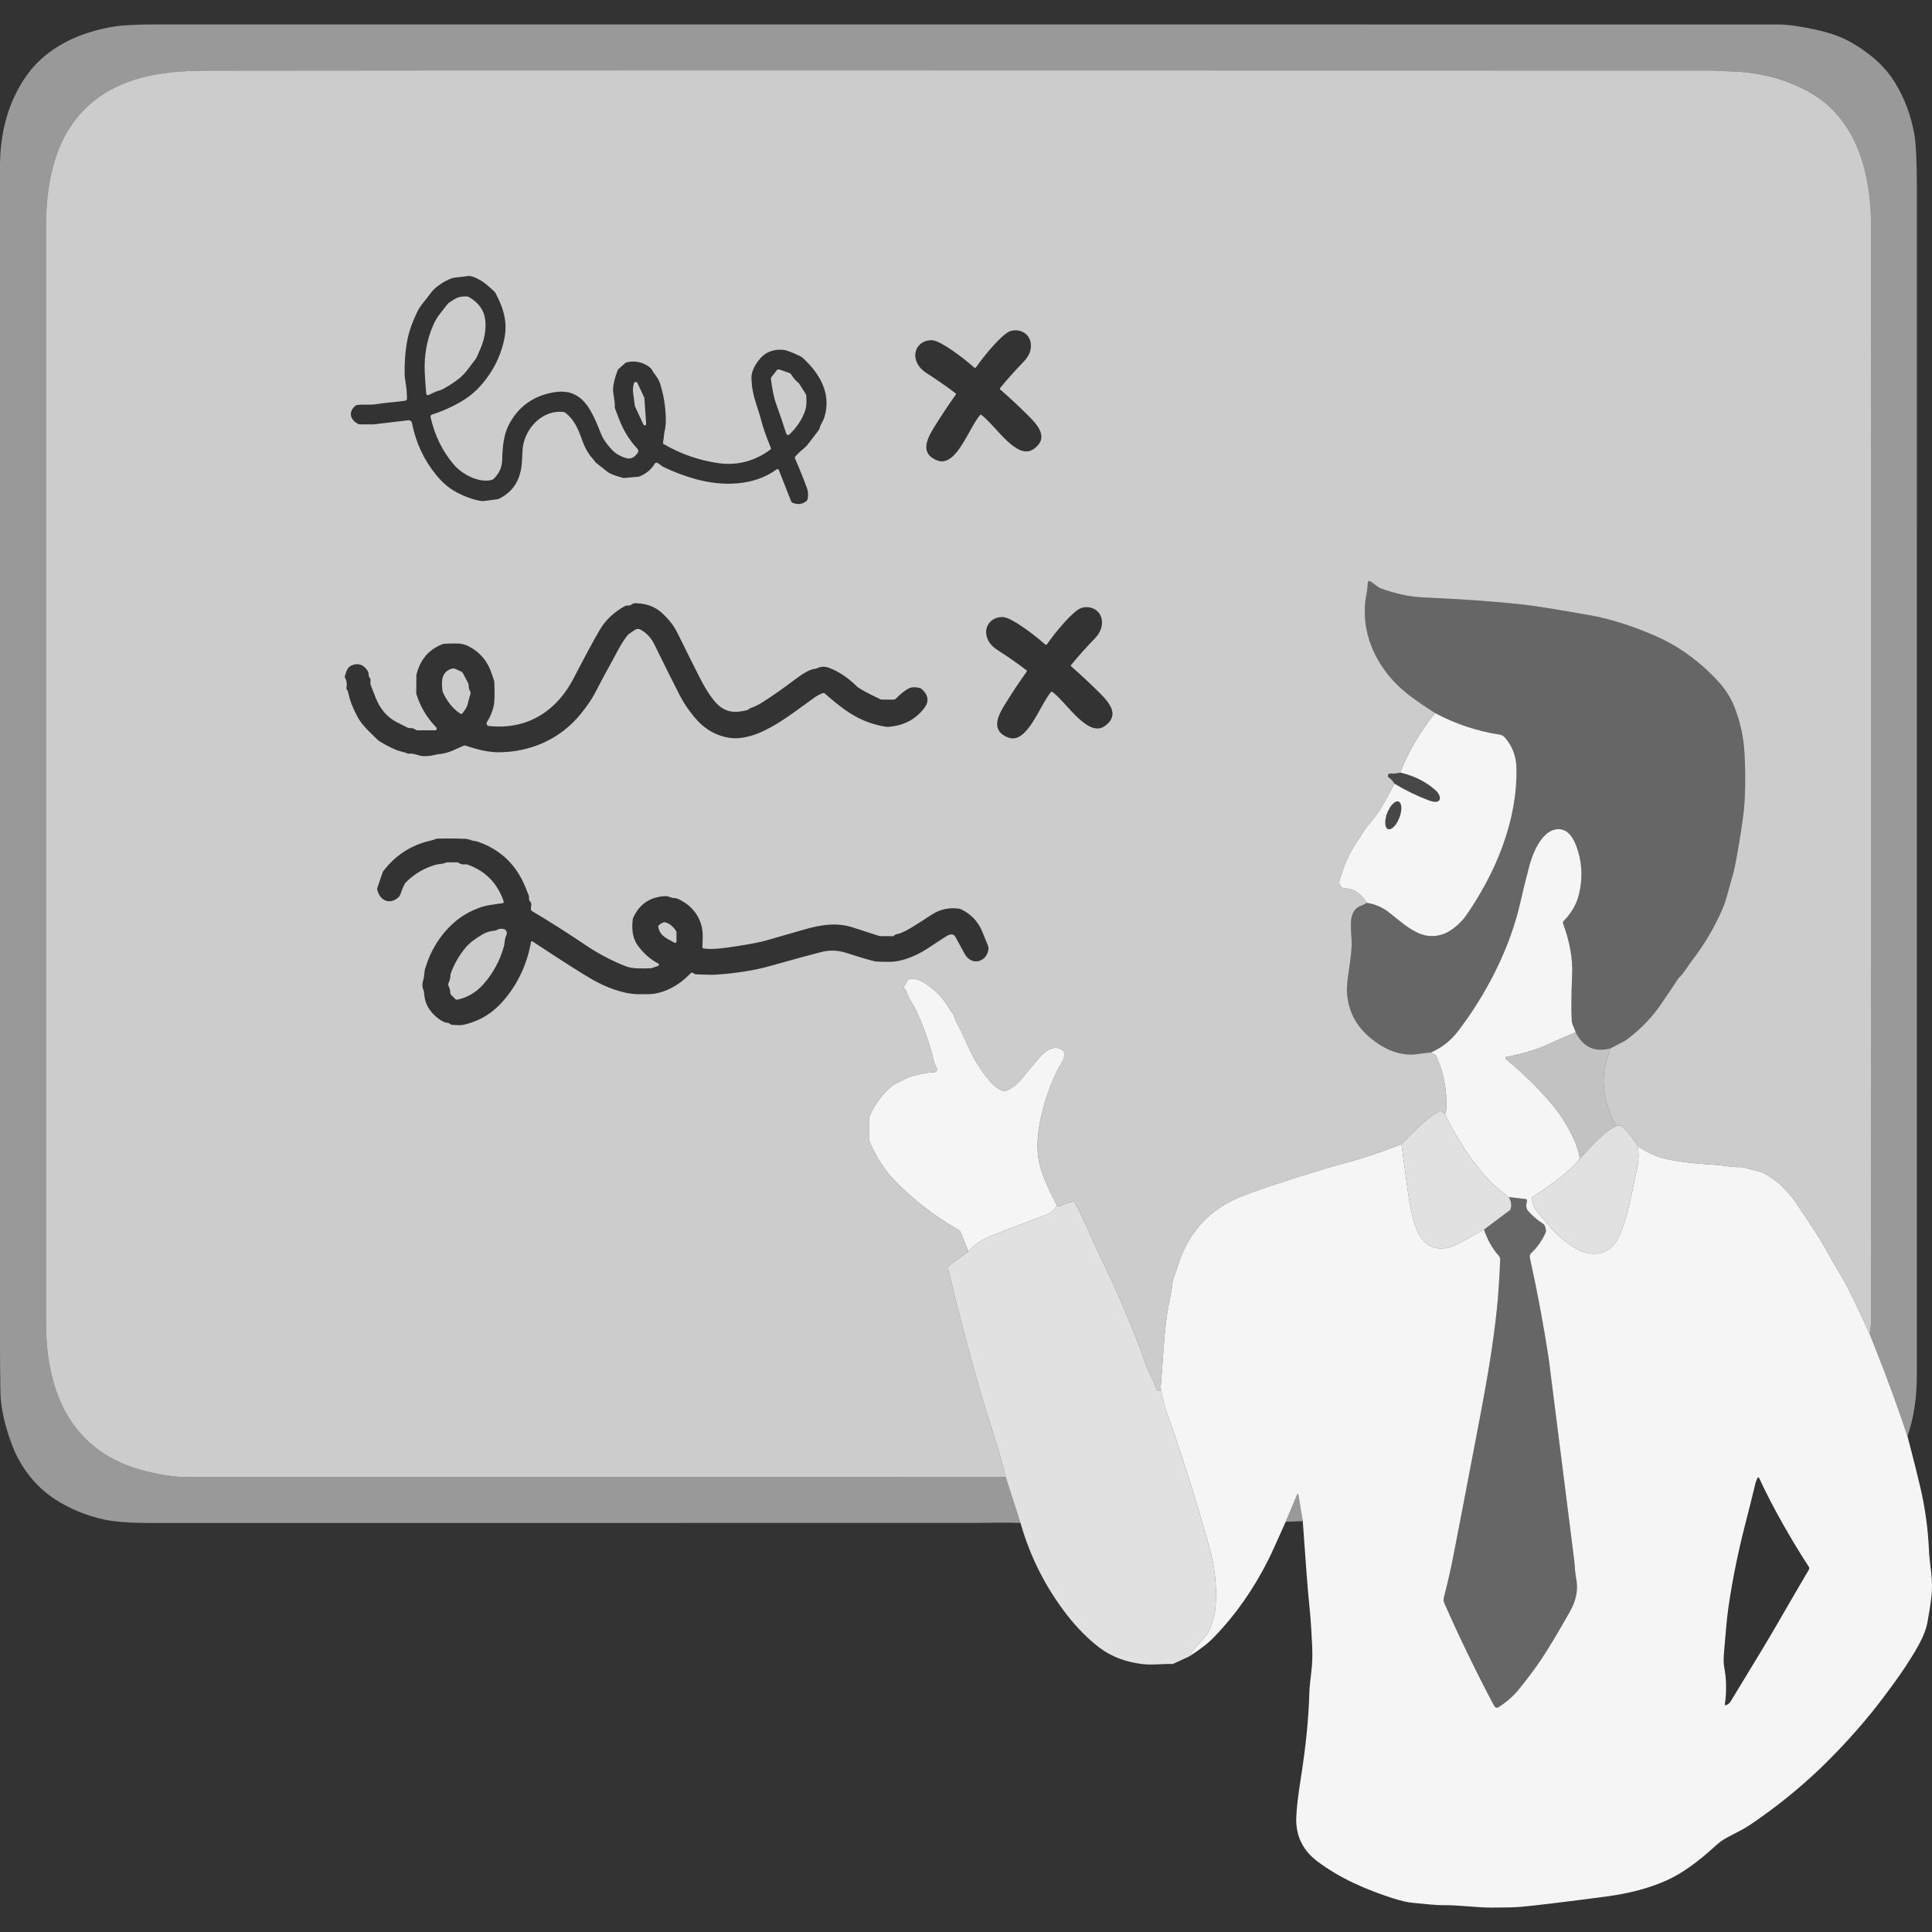 <?xml version="1.0" encoding="UTF-8" standalone="no"?>
<!DOCTYPE svg PUBLIC "-//W3C//DTD SVG 1.1//EN" "http://www.w3.org/Graphics/SVG/1.1/DTD/svg11.dtd">
<svg width="100%" height="100%" viewBox="0 0 300 300" version="1.1" xmlns="http://www.w3.org/2000/svg" xmlns:xlink="http://www.w3.org/1999/xlink" xml:space="preserve" xmlns:serif="http://www.serif.com/" style="fill-rule:evenodd;clip-rule:evenodd;stroke-linejoin:round;stroke-miterlimit:2;">
    <rect x="0" y="0" width="300" height="300" fill="#333333" stroke="none"/>
    <path d="M296.193,223.015C294.68,218.5 293.081,214.114 291.397,209.857C291.018,208.904 290.658,207.994 290.312,207.123C290.462,206.341 290.537,205.631 290.537,204.989C290.512,107.427 290.515,50.861 290.544,35.29C290.558,27.253 288.485,18.491 280.904,14.287C277.492,12.399 273.734,11.346 269.63,11.129C267.443,11.011 266.251,10.954 266.058,10.954C146.059,10.915 68.119,10.918 32.234,10.968C26.684,10.975 20.831,11.532 16.042,14.626C9.026,19.159 7.134,27.103 7.134,35.379C7.145,116.446 7.148,173.073 7.138,205.256C7.134,216.345 11.124,225.642 22.78,228.483C25.118,229.05 27.077,229.335 28.651,229.339C71.081,229.35 113.586,229.346 156.159,229.328L158.461,236.48C156.173,236.38 153.211,236.48 151.63,236.48C99.471,236.484 56.78,236.487 23.558,236.491C20.264,236.491 17.798,236.309 16.153,235.949C13.387,235.342 10.846,234.293 8.53,232.797C5.525,230.859 3.194,227.822 1.945,224.567C0.735,221.416 0.107,218.583 0.061,216.07C0.021,213.64 0,211.077 0,208.383C0.004,103.794 0.004,42.945 0,25.836C-0.004,20.8 1.178,15.929 4.09,11.785C7.252,7.292 12.355,4.994 17.744,4.12C19.083,3.902 21.363,3.791 24.579,3.791C118.843,3.791 202.7,3.795 276.151,3.798C277.55,3.798 279.491,4.07 281.971,4.612C284.202,5.101 286.043,5.765 287.489,6.6C290.522,8.345 292.778,10.422 294.252,12.824C295.69,15.169 296.682,17.781 297.225,20.665C297.507,22.171 297.646,24.976 297.649,29.076C297.653,96.224 297.649,157.719 297.646,213.554C297.646,217.066 297.16,220.221 296.193,223.015Z" style="fill:white;fill-opacity:0.5;fill-rule:nonzero;"/>
    <path d="M164.067,187.059C162.615,184.357 161.708,182.145 161.344,180.414C160.912,178.358 161.052,175.885 161.758,172.994C162.304,170.756 162.989,168.743 163.81,166.963C164.142,166.242 164.545,165.51 165.013,164.771C165.224,164.439 165.291,163.972 165.22,163.372C165.206,163.262 165.145,163.162 165.052,163.098C163.6,162.12 162.301,163.201 161.334,164.315C160.331,165.471 159.424,166.559 158.621,167.576C158.075,168.265 157.369,168.829 156.501,169.268C156.162,169.443 155.759,169.447 155.416,169.279C154.867,169.011 154.331,168.579 153.807,167.99C152.376,166.37 151.159,164.411 150.149,162.109C149.574,160.799 149.032,159.689 148.528,158.783C148.2,158.194 148.179,157.459 147.754,157.12C147.676,157.056 147.608,156.977 147.558,156.884C146.491,154.925 144.985,153.412 143.032,152.341C142.522,152.059 141.923,151.948 141.241,152.002C141.134,152.013 141.037,152.073 140.98,152.166L140.37,153.223C140.302,153.34 140.342,153.487 140.459,153.554L140.538,153.597C140.634,153.654 140.702,153.747 140.731,153.858C141.009,154.986 141.776,155.906 142.237,156.866C143.143,158.761 143.932,160.849 144.599,163.126C144.91,164.183 144.974,164.982 145.449,165.86C145.602,166.145 145.402,166.492 145.077,166.499C144.217,166.517 143.136,166.695 141.826,167.038C140.773,167.312 140.006,167.88 138.989,168.319C138.839,168.383 138.696,168.469 138.571,168.572C136.962,169.921 135.773,171.534 135.006,173.415C134.953,173.544 134.928,173.679 134.928,173.815L134.928,176.934C134.928,176.988 134.938,177.041 134.96,177.091C135.991,179.571 137.297,181.634 138.885,183.276C141.787,186.27 145.134,188.854 148.928,191.031C149.025,191.088 149.099,191.174 149.142,191.277L150.37,194.329L147.526,196.391C147.294,196.559 147.187,196.848 147.251,197.127C148.764,203.533 150.174,208.854 152.158,215.874C152.465,216.952 153.157,219.186 154.239,222.576C154.949,224.807 155.588,227.055 156.159,229.328C113.586,229.346 71.081,229.35 28.651,229.339C27.077,229.335 25.118,229.05 22.78,228.483C11.124,225.642 7.134,216.345 7.138,205.256C7.148,173.073 7.145,116.446 7.134,35.379C7.134,27.103 9.026,19.159 16.042,14.626C20.831,11.532 26.684,10.975 32.234,10.968C68.119,10.918 146.059,10.915 266.058,10.954C266.251,10.954 267.443,11.011 269.63,11.129C273.734,11.346 277.492,12.399 280.904,14.287C288.485,18.491 290.558,27.253 290.544,35.29C290.515,50.861 290.512,107.427 290.537,204.989C290.537,205.631 290.462,206.341 290.312,207.123C288.253,202.608 286.832,199.696 286.051,198.39C285.026,196.684 283.995,194.889 282.953,193.001C282.678,192.505 281.336,190.442 278.927,186.82C278.535,186.231 278.099,185.685 277.621,185.182C276.811,184.325 276.297,183.815 276.079,183.647C274.819,182.673 273.938,182.12 273.438,181.991C272.25,181.688 271.454,181.474 271.051,181.352C270.726,181.252 270.383,181.209 270.044,181.22C268.806,181.263 267.689,180.953 266.425,180.881C263.174,180.688 260.626,180.389 258.777,179.982C257.229,179.643 255.737,178.958 254.306,177.93C253.61,176.781 252.8,175.774 251.879,174.91C251.779,174.818 251.65,174.768 251.518,174.768L251.19,174.768C251.037,174.768 250.897,174.686 250.826,174.554C249.213,171.616 248.456,167.898 249.47,164.671C249.666,164.05 249.877,163.419 250.105,162.776L252.432,161.549C252.453,161.538 252.471,161.527 252.489,161.513C254.677,159.886 256.468,158.051 257.864,156.006C259.295,153.911 260.194,152.573 260.569,151.988C260.626,151.899 260.694,151.816 260.776,151.745C261.461,151.131 262.004,150.103 262.678,149.225C264.652,146.67 266.254,143.958 267.485,141.085C268.071,139.711 268.424,138.03 268.938,136.331C269.202,135.45 269.47,134.243 269.737,132.709C270.216,129.986 270.548,127.841 270.73,126.281C271.019,123.808 271.072,120.753 270.89,117.109C270.765,114.55 270.237,112.099 269.306,109.754C268.52,107.766 267.403,106.356 265.822,104.786C263.156,102.138 260.234,100.125 257.05,98.744C253.421,97.17 250.084,96.114 247.036,95.568C242.136,94.686 238.696,94.133 236.722,93.905C232.514,93.423 227.279,93.045 221.015,92.77C218.863,92.677 216.622,92.192 214.288,91.317C214.227,91.292 214.174,91.264 214.12,91.228L212.8,90.275C212.625,90.15 212.382,90.275 212.382,90.489C212.386,90.957 212.315,91.574 212.168,92.349C211.105,98.059 213.628,103.498 217.843,107.159C218.888,108.069 220.555,109.258 222.843,110.728C220.584,113.508 218.778,116.588 217.422,119.961C217.022,120.086 216.504,120.136 215.873,120.114C215.509,120.104 215.369,120.585 215.684,120.767C215.965,120.932 216.247,121.235 216.522,121.677C215.666,123.376 214.98,124.636 214.463,125.453C213.974,126.235 213.232,127.216 212.243,128.394C212.054,128.619 211.886,128.858 211.736,129.111C211.483,129.55 211.165,130.043 210.784,130.596C209.563,132.37 208.631,134.443 207.989,136.809C207.829,137.405 208.325,137.984 208.978,137.962C210.241,137.916 211.711,139.143 212.218,140.189C212.118,140.243 212.008,140.307 211.89,140.389C211.765,140.471 211.658,140.528 211.562,140.557C209.281,141.231 209.788,143.722 209.881,146.106C209.981,148.672 209.024,152.113 209.16,154.14C209.356,157.027 210.609,159.4 212.918,161.267C215.059,163.001 217.486,164.061 220.205,163.661C221.194,163.515 221.854,163.44 222.19,163.437L222.814,163.761C222.907,163.808 222.978,163.886 223.021,163.979C224.174,166.545 224.698,169.243 224.588,172.07C224.57,172.487 224.495,172.801 224.356,173.008C224.031,172.619 223.749,172.484 223.51,172.594C222.843,172.905 222.104,173.412 221.287,174.118C220.02,175.21 218.799,176.395 217.621,177.676C214.42,178.95 211.126,180.025 207.743,180.906C206.276,181.288 204.824,181.788 202.907,182.355C201.758,182.694 199.849,183.308 197.179,184.197C194.51,185.085 192.632,185.792 191.547,186.317C187.261,188.376 184.378,191.791 182.9,196.563C182.736,197.094 182.493,197.79 182.168,198.647C182.122,198.768 182.09,198.9 182.079,199.032C181.904,200.863 181.476,202.383 181.233,204.022C180.673,207.84 180.57,211.68 180.223,215.528C180.166,215.77 180.109,215.902 180.052,215.92C179.817,215.999 179.567,215.859 179.51,215.617C179.21,214.303 178.421,213.376 178.014,212.155C177.218,209.775 176.159,207.016 174.827,203.879C174.192,202.376 173.25,200.178 172.565,198.747C170.952,195.392 169.385,191.991 167.865,188.547C167.85,188.515 167.518,187.908 166.872,186.727C166.805,186.602 166.658,186.545 166.523,186.588L165.024,187.073C164.735,187.277 164.428,187.323 164.103,187.216C164.128,187.148 164.114,187.095 164.067,187.059ZM151.416,57.124C151.366,57.128 151.326,57.117 151.298,57.092C150.238,56.153 149.103,55.265 147.893,54.426C146.583,53.523 145.609,52.999 144.963,52.859C144.86,52.834 144.756,52.824 144.653,52.824C143.036,52.816 141.826,54.101 142.187,55.725C142.383,56.599 142.943,57.331 143.868,57.924C145.556,59.012 147.062,60.061 148.386,61.075C148.45,61.121 148.461,61.214 148.414,61.278C147.24,62.927 146.102,64.64 145.006,66.417C143.839,68.312 142.89,70.461 145.52,71.492C148.5,72.656 150.434,66.453 152.19,64.44C152.215,64.408 152.208,64.405 152.272,64.397C152.344,64.39 152.336,64.394 152.369,64.419C154.542,65.971 157.857,71.56 160.488,69.736C162.807,68.127 161.387,66.257 159.813,64.683C158.336,63.205 156.837,61.803 155.309,60.472C155.249,60.418 155.241,60.325 155.291,60.265C156.344,58.973 157.565,57.602 158.96,56.153C159.72,55.365 160.099,54.522 160.084,53.627C160.059,51.964 158.585,50.993 157.015,51.375C156.915,51.4 156.815,51.435 156.723,51.482C156.127,51.767 155.299,52.502 154.235,53.684C153.25,54.779 152.351,55.907 151.537,57.063C151.516,57.096 151.476,57.117 151.416,57.124ZM162.433,100.118C162.383,100.125 162.343,100.114 162.315,100.089C161.255,99.147 160.117,98.259 158.903,97.416C157.593,96.51 156.615,95.989 155.97,95.846C155.866,95.825 155.763,95.81 155.659,95.81C154.039,95.803 152.825,97.092 153.189,98.719C153.382,99.593 153.946,100.329 154.87,100.921C156.566,102.01 158.072,103.062 159.399,104.079C159.46,104.126 159.474,104.215 159.428,104.283C158.25,105.935 157.112,107.648 156.012,109.429C154.842,111.328 153.892,113.48 156.526,114.515C159.51,115.678 161.451,109.465 163.207,107.448C163.236,107.416 163.225,107.416 163.289,107.409C163.364,107.399 163.353,107.402 163.389,107.427C165.566,108.983 168.885,114.583 171.523,112.759C173.846,111.142 172.422,109.269 170.848,107.691C169.367,106.214 167.861,104.808 166.333,103.473C166.273,103.419 166.266,103.33 166.316,103.269C167.372,101.974 168.596,100.6 169.992,99.151C170.755,98.359 171.13,97.513 171.119,96.617C171.094,94.95 169.617,93.98 168.043,94.361C167.943,94.386 167.843,94.422 167.75,94.469C167.154,94.754 166.323,95.489 165.256,96.674C164.271,97.773 163.371,98.901 162.558,100.061C162.533,100.093 162.493,100.111 162.433,100.118ZM64.65,107.748C65.239,109.693 66.27,111.431 67.744,112.962C67.905,113.127 67.787,113.401 67.555,113.401L64.821,113.401C64.71,113.401 64.603,113.366 64.514,113.301C64.257,113.112 63.972,113.03 63.661,113.055C63.526,113.066 63.39,113.037 63.272,112.977C62.744,112.709 62.212,112.441 61.677,112.174C60.16,111.41 59.054,110.147 58.351,108.384C57.801,107.01 57.526,106.281 57.523,106.199C57.512,105.925 57.508,105.764 57.519,105.71C57.558,105.478 57.519,105.321 57.401,105.243C57.309,105.182 57.252,104.961 57.234,104.576C57.227,104.404 57.119,104.187 56.912,103.926C56.349,103.212 55.663,102.98 54.86,103.227C53.972,103.498 53.829,104.097 53.561,104.968C53.526,105.086 53.543,105.214 53.608,105.318C53.836,105.678 53.9,106.182 53.804,106.82C53.786,106.938 53.825,107.059 53.908,107.145C53.99,107.227 54.072,107.484 54.161,107.916C54.336,108.78 54.764,109.868 55.442,111.178C55.81,111.888 56.331,112.584 56.998,113.262C58.101,114.379 58.729,114.986 58.875,115.075C60.256,115.914 61.334,116.435 62.109,116.638C62.808,116.82 63.172,116.927 63.204,116.956C63.297,117.049 63.436,117.077 63.558,117.031C63.75,116.959 64.271,117.052 65.117,117.306C65.763,117.498 66.67,117.445 67.837,117.149C67.947,117.12 68.062,117.102 68.172,117.095C69.585,117.006 70.838,116.296 71.966,115.796C72.073,115.75 72.191,115.746 72.301,115.782C74.318,116.471 76.009,116.813 77.369,116.813C82.369,116.806 86.987,114.768 90.124,110.921C91.138,109.679 91.905,108.555 92.426,107.548C93.504,105.475 94.221,104.129 94.575,103.519C95.474,101.97 96.316,100.015 97.522,98.555C97.555,98.519 97.587,98.487 97.626,98.462L98.593,97.802C98.846,97.627 99.178,97.609 99.45,97.759C100.388,98.269 101.102,99.03 101.591,100.032C102.972,102.859 104.296,105.514 105.567,107.998C106.134,109.104 106.887,110.225 107.826,111.36C109.171,112.984 110.756,114.008 112.579,114.436C113.5,114.654 114.357,114.7 115.145,114.572C116.091,114.422 116.923,114.201 117.64,113.908C120.599,112.713 122.901,110.885 126.477,108.309C126.869,108.027 127.301,107.798 127.768,107.627C127.879,107.588 128,107.613 128.086,107.691C129.1,108.598 130.117,109.422 131.137,110.164C133.093,111.588 135.224,112.481 137.533,112.848C137.643,112.866 137.758,112.873 137.868,112.866C140.263,112.713 142.14,111.745 143.507,109.968C144.303,108.93 144.178,107.937 143.125,106.995C143.047,106.924 142.954,106.874 142.854,106.845C142.14,106.649 141.548,106.674 141.073,106.92C140.516,107.209 139.853,107.738 139.085,108.512C139.01,108.587 138.907,108.63 138.803,108.63L136.94,108.63C136.848,108.63 136.758,108.608 136.673,108.569C134.585,107.57 133.372,106.906 133.04,106.574C131.63,105.179 130.152,104.204 128.611,103.658C128.033,103.455 127.444,103.494 126.844,103.776C126.744,103.823 126.634,103.851 126.519,103.858C125.591,103.912 124.025,105.072 123.272,105.639C121.723,106.81 120.17,107.902 118.611,108.915C117.868,109.401 117.162,109.754 116.491,109.972C116.434,109.989 116.38,110.025 116.345,110.075C116.284,110.154 116.166,110.221 115.988,110.279C115.856,110.318 115.517,110.386 114.967,110.475C113.472,110.721 112.205,110.271 111.163,109.119C110.345,108.216 109.475,106.852 108.55,105.022C107.49,102.927 106.445,100.825 105.413,98.723C104.988,97.859 104.603,97.206 104.25,96.76C103.732,96.107 103.208,95.55 102.683,95.09C101.637,94.176 100.306,93.701 98.693,93.662C98.108,93.651 98.008,94.08 97.53,94.03C97.34,94.012 97.155,94.051 96.991,94.14C95.32,95.072 94.054,96.26 93.193,97.706C92.305,99.197 90.941,101.72 89.096,105.279C87.904,107.577 86.405,109.358 84.603,110.625C82.109,112.377 79.211,113.08 75.909,112.734C75.613,112.702 75.456,112.37 75.617,112.12C76.056,111.438 76.391,110.664 76.623,109.79C76.802,109.122 76.845,107.827 76.752,105.903C76.745,105.775 76.716,105.646 76.67,105.525C76.616,105.393 76.495,105.05 76.313,104.497C75.706,102.684 74.571,101.328 72.905,100.425C72.362,100.132 71.823,99.968 71.291,99.932C70.824,99.904 70.074,99.911 69.043,99.957C68.929,99.961 68.811,99.986 68.704,100.029C66.62,100.839 65.285,102.37 64.703,104.629C64.671,104.747 64.657,104.865 64.657,104.986L64.632,107.627C64.632,107.666 64.639,107.709 64.65,107.748ZM103.208,66.921C103.35,66.357 103.411,65.686 103.386,64.911C103.333,62.998 103.029,61.2 102.48,59.512C102.319,59.016 101.987,58.466 101.491,57.866C101.437,57.806 101.398,57.738 101.37,57.663C101.238,57.331 100.949,57.028 100.495,56.76C99.485,56.157 98.425,55.993 97.319,56.264C97.223,56.289 97.133,56.335 97.062,56.4L96.045,57.295C95.995,57.342 95.952,57.402 95.927,57.467C95.324,59.026 95.096,60.236 95.242,61.089C95.417,62.099 95.492,62.763 95.46,63.073C95.449,63.18 95.463,63.284 95.495,63.384C95.645,63.83 95.888,64.476 96.227,65.322C96.887,66.974 97.797,68.423 98.964,69.661C99.143,69.854 99.161,70.147 99,70.357C98.55,70.957 98.029,71.378 97.194,71.125C96.295,70.85 95.585,70.436 95.06,69.883C94.243,69.019 93.679,68.213 93.368,67.459C91.941,63.983 90.606,60.118 85.981,60.921C82.787,61.475 80.46,63.159 79.004,65.971C78.19,67.542 78.033,69.472 77.979,71.417C77.947,72.57 77.501,73.552 76.648,74.362C76.57,74.437 76.473,74.49 76.366,74.519C74.332,75.061 71.709,73.601 70.467,72.142C68.697,70.068 67.494,67.602 66.855,64.751C66.82,64.587 66.912,64.422 67.073,64.372C68.704,63.855 70.253,63.159 71.727,62.285C73.133,61.45 74.378,60.318 75.46,58.887C76.698,57.256 77.583,55.45 78.115,53.47C78.922,50.479 78.404,48.341 77.002,45.615C76.916,45.447 76.798,45.297 76.659,45.168C75.777,44.355 75.128,43.827 74.707,43.58C73.782,43.041 73.104,42.802 72.669,42.863C72.08,42.945 71.402,43.024 70.635,43.102C70.542,43.113 70.453,43.127 70.363,43.152C69.61,43.363 68.782,43.809 67.88,44.497C67.469,44.812 67.13,45.158 66.862,45.536C66.124,46.582 65.271,47.392 64.746,48.52C64.114,49.879 63.693,50.982 63.476,51.828C63.026,53.573 62.812,55.618 62.83,57.959C62.833,58.42 62.905,59.073 63.051,59.911C63.133,60.397 63.183,61.05 63.201,61.874C63.204,62.053 63.076,62.203 62.897,62.228C60.781,62.524 60.035,62.492 58.383,62.766C57.491,62.913 56.566,62.759 55.489,62.877C55.371,62.891 55.26,62.938 55.171,63.016C54.022,64.001 54.396,65.165 55.571,65.811C55.667,65.864 55.774,65.893 55.885,65.893L57.93,65.896C57.98,65.9 58.03,65.896 58.079,65.889L63.394,65.258C63.665,65.225 63.915,65.407 63.968,65.675C64.571,68.741 65.835,71.446 67.758,73.787C68.697,74.933 69.718,75.803 70.82,76.399C72.144,77.113 73.433,77.577 74.685,77.788C74.842,77.813 74.999,77.816 75.156,77.795L77.23,77.527C77.298,77.517 77.358,77.499 77.419,77.474C79.507,76.489 80.695,74.765 80.992,72.299C81.124,71.217 81.052,69.808 81.309,68.787C81.994,66.028 84.485,63.641 87.487,63.966C87.601,63.976 87.708,64.023 87.797,64.094C89.714,65.643 90.042,67.634 90.734,69.194C91.099,70.018 91.555,70.725 92.108,71.307C92.208,71.41 92.298,71.524 92.373,71.649C92.426,71.739 92.498,71.817 92.58,71.885C93.168,72.356 93.757,72.82 94.339,73.273C94.728,73.577 95.552,73.894 96.819,74.226C96.83,74.23 96.837,74.23 96.848,74.23L99.214,74.012C99.221,74.008 99.228,74.008 99.232,74.008C100.32,73.584 101.123,72.923 101.644,72.024C101.723,71.885 101.891,71.817 102.048,71.863C102.337,71.949 102.587,72.299 103.004,72.502C104.699,73.32 106.416,73.962 108.15,74.429C112.237,75.536 117.101,75.475 120.599,72.881C120.716,72.795 120.881,72.841 120.934,72.977L122.833,77.806C122.886,77.941 122.997,78.048 123.133,78.098C123.946,78.394 124.649,78.291 125.238,77.788C125.327,77.713 125.384,77.613 125.402,77.502C125.52,76.878 125.499,76.346 125.342,75.907C124.871,74.586 124.242,73.02 123.457,71.21C123.411,71.103 123.425,70.986 123.497,70.896C124.196,70.008 125.006,69.644 125.57,68.833C125.599,68.794 126.113,68.123 127.108,66.824C127.18,66.731 127.23,66.624 127.258,66.51C127.415,65.85 127.811,65.465 128.043,64.686C129.103,61.086 127.272,57.977 124.674,55.597C124.542,55.475 124.392,55.372 124.232,55.297C122.951,54.683 122.08,54.358 121.616,54.323C120.142,54.208 118.971,54.633 118.108,55.597C117.39,56.403 116.637,57.599 116.68,58.766C116.723,60.047 116.955,61.317 117.376,62.581C117.819,63.912 118.115,64.886 118.265,65.507C118.45,66.282 118.925,67.624 119.692,69.54C119.731,69.64 119.699,69.758 119.61,69.822C117.155,71.631 114.457,72.327 111.516,71.91C108.572,71.492 105.759,70.514 103.079,68.973C102.986,68.919 102.936,68.812 102.954,68.705C103.043,68.223 103.104,67.784 103.133,67.395C103.143,67.228 103.168,67.067 103.208,66.921ZM82.683,146.178C87.448,149.322 90.581,151.317 92.087,152.163C94.032,153.258 96.759,154.372 99.178,154.382C100.392,154.39 101.152,154.372 101.455,154.325C103.582,154.004 105.513,152.937 107.251,151.121C107.326,151.038 107.444,151.013 107.551,151.049C107.744,151.113 107.808,151.281 108.086,151.295C109.692,151.36 110.724,151.377 111.18,151.345C114.367,151.121 117.137,150.682 119.485,150.025C123.193,148.986 125.852,148.262 127.469,147.844C128.8,147.498 130.124,147.541 131.434,147.969C133.14,148.53 134.574,148.954 135.741,149.25C135.902,149.29 136.062,149.315 136.23,149.318C137.34,149.357 138.079,149.368 138.446,149.347C139.164,149.304 139.91,149.154 140.691,148.901C141.823,148.533 142.9,148.023 143.985,147.309C145.995,145.988 147.04,145.31 147.122,145.271C147.711,144.979 148.125,145.05 148.364,145.489C149.235,147.095 149.717,147.98 149.81,148.144C150.859,150.011 153.179,149.447 153.482,147.427C153.511,147.241 153.489,147.048 153.418,146.874C153.125,146.153 152.843,145.453 152.572,144.772C151.926,143.151 150.82,141.963 149.26,141.206C149.149,141.153 149.035,141.117 148.917,141.099C147.372,140.878 145.955,141.188 144.667,142.034C142.551,143.422 141.194,144.265 140.606,144.554C140.074,144.814 139.756,144.95 139.653,144.968C139.192,145.043 138.91,145.157 138.81,145.303C138.778,145.35 138.728,145.375 138.675,145.375L136.694,145.353C136.587,145.35 136.484,145.332 136.384,145.296C136.187,145.228 134.856,144.797 132.39,144.001C129.895,143.198 127.444,143.594 124.842,144.347C122.226,145.107 120.242,145.678 118.882,146.06C117.84,146.353 115.991,146.695 113.332,147.088C111.487,147.363 110.12,147.423 109.235,147.27C109.135,147.252 109.064,147.163 109.068,147.059C109.068,147.052 109.086,146.545 109.118,145.535C109.207,142.816 107.629,140.582 105.163,139.529C105.017,139.468 104.86,139.44 104.703,139.45C104.228,139.479 103.886,139.129 103.315,139.154C100.974,139.261 99.321,140.36 98.354,142.448C98.3,142.562 98.268,142.684 98.25,142.809C98.029,144.529 98.325,145.917 99.143,146.97C100.056,148.151 101.077,149.029 102.208,149.611C102.373,149.697 102.355,149.936 102.18,149.993L101.148,150.335C101.123,150.346 101.095,150.35 101.066,150.35C99.582,150.403 98.561,150.375 98.008,150.268C97.676,150.203 97.398,150.128 97.18,150.043C95.028,149.204 92.972,148.126 91.02,146.816C87.947,144.75 85.16,142.976 82.662,141.502C82.544,141.431 82.465,141.313 82.444,141.181C82.362,140.707 82.715,140.435 82.291,139.95C82.169,139.811 82.119,139.625 82.144,139.386C82.159,139.236 82.13,139.086 82.062,138.954C82.03,138.886 81.891,138.537 81.645,137.912C80.256,134.368 77.801,131.974 74.275,130.728C74.036,130.646 73.85,130.6 73.718,130.592C73.179,130.56 72.89,130.275 72.298,130.253C70.681,130.189 69.2,130.182 67.847,130.228C67.783,130.232 67.719,130.246 67.662,130.275C67.462,130.371 67.184,130.457 66.83,130.539C63.829,131.221 61.377,132.816 59.471,135.328C59.464,135.339 59.457,135.35 59.454,135.36L58.586,137.887C58.561,137.959 58.554,138.037 58.572,138.112C58.972,139.95 60.695,140.582 61.977,139.211C62.055,139.126 62.116,139.026 62.155,138.915C62.53,137.855 62.805,137.238 62.972,137.063C64.289,135.721 65.849,134.793 67.655,134.279C68.197,134.122 68.608,134.215 69.246,133.947C69.311,133.922 69.378,133.908 69.446,133.908L70.952,133.908C71.067,133.908 71.181,133.944 71.274,134.011C71.52,134.19 71.82,134.258 72.166,134.215C72.319,134.197 72.476,134.215 72.623,134.265C75.367,135.232 77.234,137.131 78.215,139.964C78.258,140.089 78.179,140.225 78.047,140.246C77.287,140.364 76.78,140.435 76.527,140.467C75.909,140.546 75.403,140.646 75.014,140.767C73.301,141.299 71.812,142.113 70.553,143.216C68.422,145.078 66.912,147.466 66.024,150.378C65.845,150.96 65.927,151.502 65.731,152.141C65.542,152.744 65.549,153.273 65.753,153.726C65.813,153.854 65.845,153.997 65.852,154.143C65.913,155.774 66.67,157.13 68.119,158.205C68.654,158.604 69.114,158.811 69.503,158.826C69.625,158.833 69.743,158.879 69.839,158.958C69.971,159.068 70.071,159.129 70.139,159.133C70.867,159.168 71.234,159.186 71.241,159.19C71.702,159.233 72.476,159.054 73.561,158.654C75.328,158.001 76.88,156.895 78.215,155.335C80.428,152.744 81.841,149.722 82.458,146.27C82.476,146.167 82.594,146.121 82.683,146.178Z" style="fill:white;fill-opacity:0.75;"/>
    <path d="M68.379,60.582C67.819,60.739 67.223,60.986 66.595,61.325C66.416,61.421 66.199,61.303 66.181,61.103C66.07,59.769 65.995,58.687 65.956,57.863C65.831,55.193 66.288,52.688 67.33,50.347C67.587,49.772 67.915,49.233 68.315,48.723C69.054,47.784 69.446,47.285 69.5,47.217C69.575,47.124 69.668,47.046 69.767,46.978C70.674,46.389 71.109,45.975 72.458,46.032C72.58,46.036 72.701,46.071 72.808,46.128C73.672,46.607 74.339,47.235 74.807,48.016C75.806,49.676 75.388,52.417 74.61,54.133C74.414,54.572 74.221,55.008 74.036,55.447C73.989,55.557 73.929,55.661 73.854,55.754C72.944,56.91 72.326,57.966 71.202,58.844C70.438,59.44 69.575,59.986 68.615,60.49C68.54,60.529 68.461,60.561 68.379,60.582Z" style="fill:white;fill-opacity:0.75;fill-rule:nonzero;"/>
    <path d="M122.094,67.342C121.534,65.597 121.002,64.033 120.495,62.649C120.181,61.796 119.921,60.536 119.71,58.876C119.696,58.751 119.728,58.623 119.806,58.523L120.624,57.488C120.716,57.374 120.87,57.328 121.009,57.377L122.626,57.934C122.701,57.959 122.769,58.009 122.811,58.077C123.207,58.709 123.568,59.137 123.893,59.369C123.978,59.43 124.05,59.508 124.107,59.594L125.117,61.189C125.163,61.26 125.192,61.346 125.195,61.432C125.27,62.424 125.22,63.188 125.038,63.723C124.571,65.097 123.75,66.342 122.576,67.467C122.419,67.617 122.162,67.549 122.094,67.342Z" style="fill:white;fill-opacity:0.75;fill-rule:nonzero;"/>
    <path d="M100.338,65.814C100.356,66.061 100.021,66.146 99.917,65.925L98.615,63.141C98.597,63.098 98.582,63.056 98.575,63.009L98.308,60.978C98.265,60.672 98.272,60.357 98.325,60.054L98.411,59.572C98.461,59.276 98.864,59.226 98.993,59.497L100.028,61.71C100.046,61.746 100.053,61.781 100.056,61.821L100.338,65.814Z" style="fill:white;fill-opacity:0.75;fill-rule:nonzero;"/>
    <path d="M250.105,162.776C247.66,163.444 245.851,162.619 244.68,160.307L244.17,159.018C244.106,158.858 244.07,158.686 244.059,158.515C243.967,156.877 243.988,154.468 244.124,151.281C244.227,148.858 243.756,146.228 242.71,143.383C242.664,143.262 242.693,143.123 242.785,143.03C244.017,141.774 244.813,140.393 245.18,138.883C245.805,136.299 245.673,133.808 244.784,131.413C244.231,129.925 243.324,128.54 241.626,128.779C239.374,129.094 237.992,132.477 237.475,134.45C236.908,136.61 236.454,138.444 236.119,139.946C234.495,147.245 230.78,154.415 226.351,160.182C225.266,161.599 223.878,162.684 222.19,163.437C221.854,163.44 221.194,163.515 220.205,163.661C217.486,164.061 215.059,163.001 212.918,161.267C210.609,159.4 209.356,157.027 209.16,154.14C209.024,152.113 209.981,148.672 209.881,146.106C209.788,143.722 209.281,141.231 211.562,140.557C211.658,140.528 211.765,140.471 211.89,140.389C212.008,140.307 212.118,140.243 212.218,140.189C213.514,140.393 214.641,140.871 215.594,141.617C218.56,143.936 220.926,146.381 224.431,144.911C225.569,144.432 226.933,143.198 227.628,142.198C232.286,135.535 235.691,127.281 235.469,119.161C235.419,117.363 234.813,115.803 233.649,114.483C233.456,114.265 233.196,114.122 232.91,114.079C229.402,113.544 226.044,112.427 222.843,110.728C220.555,109.258 218.888,108.069 217.843,107.159C213.628,103.498 211.105,98.059 212.168,92.349C212.315,91.574 212.386,90.957 212.382,90.489C212.382,90.275 212.625,90.15 212.8,90.275L214.12,91.228C214.174,91.264 214.227,91.292 214.288,91.317C216.622,92.192 218.863,92.677 221.015,92.77C227.279,93.045 232.514,93.423 236.722,93.905C238.696,94.133 242.136,94.686 247.036,95.568C250.084,96.114 253.421,97.17 257.05,98.744C260.234,100.125 263.156,102.138 265.822,104.786C267.403,106.356 268.52,107.766 269.306,109.754C270.237,112.099 270.765,114.55 270.89,117.109C271.072,120.753 271.019,123.808 270.73,126.281C270.548,127.841 270.216,129.986 269.737,132.709C269.47,134.243 269.202,135.45 268.938,136.331C268.424,138.03 268.071,139.711 267.485,141.085C266.254,143.958 264.652,146.67 262.678,149.225C262.004,150.103 261.461,151.131 260.776,151.745C260.694,151.816 260.626,151.899 260.569,151.988C260.194,152.573 259.295,153.911 257.864,156.006C256.468,158.051 254.677,159.886 252.489,161.513C252.471,161.527 252.453,161.538 252.432,161.549L250.105,162.776Z" style="fill:white;fill-opacity:0.25;fill-rule:nonzero;"/>
    <path d="M71.452,110.814C70.328,110.039 69.443,108.955 68.797,107.556C68.747,107.441 68.715,107.32 68.697,107.199C68.64,106.703 68.615,106.289 68.625,105.96C68.665,104.772 69.218,104.051 70.278,103.798C70.385,103.773 70.496,103.783 70.599,103.826L71.577,104.258C71.713,104.319 71.823,104.422 71.891,104.551L72.687,106.06C72.744,106.167 72.776,106.292 72.772,106.417C72.769,106.778 72.837,107.067 72.969,107.277C73.087,107.466 73.101,107.698 73.015,107.898C72.954,108.037 72.822,108.533 72.615,109.39C72.537,109.715 72.269,110.172 71.809,110.76C71.723,110.871 71.566,110.892 71.452,110.814Z" style="fill:white;fill-opacity:0.75;fill-rule:nonzero;"/>
    <path d="M222.843,110.728C226.044,112.427 229.402,113.544 232.91,114.079C233.196,114.122 233.456,114.265 233.649,114.483C234.813,115.803 235.419,117.363 235.469,119.161C235.691,127.281 232.286,135.535 227.628,142.198C226.933,143.198 225.569,144.432 224.431,144.911C220.926,146.381 218.56,143.936 215.594,141.617C214.641,140.871 213.514,140.393 212.218,140.189C211.711,139.143 210.241,137.916 208.978,137.962C208.325,137.984 207.829,137.405 207.989,136.809C208.631,134.443 209.563,132.37 210.784,130.596C211.165,130.043 211.483,129.55 211.736,129.111C211.886,128.858 212.054,128.619 212.243,128.394C213.232,127.216 213.974,126.235 214.463,125.453C214.98,124.636 215.666,123.376 216.522,121.677C218.196,122.702 219.995,123.58 221.918,124.304C222.343,124.465 222.728,124.529 223.075,124.5C223.424,124.472 223.664,124.122 223.578,123.765C223.481,123.376 223.271,123.037 222.946,122.745C221.444,121.396 219.602,120.468 217.422,119.961C218.778,116.588 220.584,113.508 222.843,110.728ZM217.171,124.47C216.647,124.268 215.858,125.064 215.405,126.243C214.952,127.423 215.009,128.54 215.531,128.742C216.055,128.944 216.843,128.148 217.297,126.969C217.75,125.789 217.693,124.672 217.171,124.47Z" style="fill:white;fill-opacity:0.95;fill-rule:nonzero;"/>
    <path d="M217.422,119.961C219.602,120.468 221.444,121.396 222.946,122.745C223.271,123.037 223.481,123.376 223.578,123.765C223.664,124.122 223.424,124.472 223.075,124.5C222.728,124.529 222.343,124.465 221.918,124.304C219.995,123.58 218.196,122.702 216.522,121.677C216.247,121.235 215.965,120.932 215.684,120.767C215.369,120.585 215.509,120.104 215.873,120.114C216.504,120.136 217.022,120.086 217.422,119.961Z" style="fill:white;fill-opacity:0.1;fill-rule:nonzero;"/>
    <path d="M217.171,124.47C217.693,124.672 217.75,125.789 217.297,126.969C216.843,128.148 216.055,128.944 215.531,128.742C215.009,128.54 214.952,127.423 215.405,126.243C215.858,125.064 216.647,124.268 217.171,124.47Z" style="fill:white;fill-opacity:0.1;fill-rule:nonzero;"/>
    <path d="M244.68,160.307C243.899,160.596 242.4,161.242 240.191,162.241C238.749,162.894 236.897,163.476 234.638,163.983C234.381,164.043 234.159,164.072 233.974,164.068C233.763,164.068 233.671,164.332 233.835,164.464C236.486,166.634 238.867,168.972 240.976,171.474C242.393,173.162 243.528,174.968 244.381,176.898C244.87,178.008 245.173,178.965 245.287,179.771C245.301,179.875 245.273,179.982 245.205,180.064C243.428,182.198 240.366,184.339 237.967,185.856C237.868,185.917 237.821,186.035 237.846,186.149C238.06,187.07 238.285,187.666 238.524,187.937C239.313,188.847 240.062,189.725 240.765,190.578C241.829,191.866 242.914,192.673 244.217,193.561C246.765,195.303 249.962,195.157 251.365,192.062C252.039,190.574 252.553,189.029 252.914,187.426C253.36,185.435 253.792,183.444 254.209,181.452C254.466,180.217 254.498,179.043 254.306,177.93C255.737,178.958 257.229,179.643 258.777,179.982C260.626,180.389 263.174,180.688 266.425,180.881C267.689,180.953 268.806,181.263 270.044,181.22C270.383,181.209 270.726,181.252 271.051,181.352C271.454,181.474 272.25,181.688 273.438,181.991C273.938,182.12 274.819,182.673 276.079,183.647C276.297,183.815 276.811,184.325 277.621,185.182C278.099,185.685 278.535,186.231 278.927,186.82C281.336,190.442 282.678,192.505 282.953,193.001C283.995,194.889 285.026,196.684 286.051,198.39C286.832,199.696 288.253,202.608 290.312,207.123C290.658,207.994 291.018,208.904 291.397,209.857C293.081,214.114 294.68,218.5 296.193,223.015C297.089,226.43 297.76,229.103 298.206,231.031C298.941,234.2 299.384,237.44 299.53,240.749C299.562,241.473 299.673,242.608 299.866,244.15C300.033,245.517 300.044,246.816 299.898,248.04C299.766,249.143 299.569,250.399 299.312,251.812C299.116,252.908 298.666,254.089 297.971,255.36C296.279,258.45 294.048,261.448 292.507,263.504C289.976,266.883 287.053,270.224 283.745,273.525C280.572,276.691 277.032,279.653 273.124,282.419C272.025,283.197 271.154,283.76 270.515,284.107C268.549,285.17 267.625,285.477 266.351,286.648C263.61,289.174 261.086,290.955 258.777,291.994C256.122,293.186 252.996,294.017 249.395,294.492C242.818,295.359 238.381,295.895 236.094,296.098C235.223,296.173 233.706,296.212 231.54,296.209C229.434,296.209 226.422,295.823 224.406,295.834C222.589,295.845 221.54,295.655 219.406,295.473C218.603,295.406 217.579,295.174 216.333,294.777C212.165,293.446 208.028,291.655 204.531,289.01C202.254,287.29 201.173,285.006 201.283,282.158C201.34,280.748 201.569,278.789 201.968,276.277C202.757,271.298 203.207,266.862 203.31,262.968C203.328,262.23 203.439,261.045 203.639,259.414C203.774,258.322 203.814,257.133 203.76,255.845C203.646,253.165 203.485,250.845 203.275,248.886C203.089,247.155 202.761,242.926 202.293,236.205L201.601,232.044C201.587,231.962 201.472,231.948 201.44,232.026L199.642,236.302C198.232,239.467 197.315,241.477 196.883,242.33C194.57,246.884 191.779,250.845 188.514,254.214C187.579,255.178 186.287,256.18 184.635,257.222C185.052,256.466 185.57,255.777 186.191,255.16C186.919,254.432 187.372,253.896 187.547,253.557C188.264,252.183 188.674,250.734 188.771,249.218C188.967,246.259 188.635,243.261 187.779,240.224C185.559,232.34 183.278,225.146 180.934,218.64C180.752,218.126 180.513,217.087 180.223,215.528C180.57,211.68 180.673,207.84 181.233,204.022C181.476,202.383 181.904,200.863 182.079,199.032C182.09,198.9 182.122,198.768 182.168,198.647C182.493,197.79 182.736,197.094 182.9,196.563C184.378,191.791 187.261,188.376 191.547,186.317C192.632,185.792 194.51,185.085 197.179,184.197C199.849,183.308 201.758,182.694 202.907,182.355C204.824,181.788 206.276,181.288 207.743,180.906C211.126,180.025 214.42,178.95 217.621,177.676C217.935,180.025 218.26,182.43 218.596,184.889C218.924,187.305 219.342,189.2 219.848,190.567C220.837,193.237 222.55,194.282 224.995,193.708C225.562,193.576 226.479,193.14 227.746,192.409C228.649,191.884 229.545,191.395 230.434,190.935C231.005,192.583 231.765,193.929 232.718,194.975C232.878,195.149 232.96,195.381 232.95,195.621C232.818,198.697 232.646,201.22 232.443,203.19C231.893,208.476 230.987,213.882 229.877,219.717C227.646,231.434 226.222,238.854 225.605,241.973C225.248,243.768 224.777,245.82 224.192,248.122C224.127,248.375 224.149,248.639 224.252,248.878C226.565,254.143 229.152,259.485 232.015,264.899C232.15,265.156 232.479,265.242 232.721,265.081C233.985,264.257 235.03,263.329 235.862,262.305C237.243,260.595 238.396,259.046 239.324,257.661C240.362,256.116 241.829,253.679 243.72,250.349C244.73,248.568 245.105,246.919 244.741,245.071C244.538,244.032 244.566,243.283 244.445,242.29C244.431,242.176 243.77,236.937 242.461,226.577C241.169,216.323 240.505,211.091 240.473,210.874C239.705,205.86 238.731,200.663 237.553,195.281C237.496,195.025 237.578,194.753 237.775,194.571C238.692,193.711 239.434,192.655 240.002,191.406C240.052,191.299 240.07,191.181 240.059,191.067C240.005,190.528 239.841,190.167 239.566,189.992C238.699,189.439 237.935,188.783 237.275,188.03C237.164,187.905 237.086,187.751 237.05,187.583L236.975,187.234L237.104,186.431C237.122,186.317 237.043,186.209 236.925,186.195L234.281,185.878C232.903,184.875 231.8,183.908 230.969,182.983C228.399,180.114 226.194,176.788 224.356,173.008C224.495,172.801 224.57,172.487 224.588,172.07C224.698,169.243 224.174,166.545 223.021,163.979C222.978,163.886 222.907,163.808 222.814,163.761L222.19,163.437C223.878,162.684 225.266,161.599 226.351,160.182C230.78,154.415 234.495,147.245 236.119,139.946C236.454,138.444 236.908,136.61 237.475,134.45C237.992,132.477 239.374,129.094 241.626,128.779C243.324,128.54 244.231,129.925 244.784,131.413C245.673,133.808 245.805,136.299 245.18,138.883C244.813,140.393 244.017,141.774 242.785,143.03C242.693,143.123 242.664,143.262 242.71,143.383C243.756,146.228 244.227,148.858 244.124,151.281C243.988,154.468 243.967,156.877 244.059,158.515C244.07,158.686 244.106,158.858 244.17,159.018L244.68,160.307ZM267.964,264.788C268.288,264.699 268.553,264.489 268.756,264.157C272.371,258.25 274.827,254.164 276.126,251.905C278.074,248.522 279.659,245.802 280.879,243.746C280.965,243.604 280.961,243.422 280.869,243.283C278.417,239.535 275.369,234.296 273.149,229.489C273.103,229.393 272.967,229.385 272.917,229.482C272.749,229.803 272.635,230.085 272.582,230.324C272.157,232.119 271.654,234.143 271.072,236.391C269.905,240.888 269.016,245.263 268.399,249.521C268.081,251.716 267.942,253.964 267.735,256.209C267.625,257.379 267.617,258.207 267.707,258.696C268.085,260.681 268.128,262.672 267.832,264.671C267.821,264.746 267.889,264.81 267.964,264.788Z" style="fill:white;fill-opacity:0.95;fill-rule:nonzero;"/>
    <path d="M105.046,146.203C105.046,146.36 104.878,146.46 104.742,146.385C103.532,145.728 102.522,145.35 102.219,144.001C102.187,143.869 102.233,143.733 102.333,143.644C102.737,143.298 103.065,143.155 103.322,143.223C103.907,143.376 104.446,143.797 104.942,144.486C105.01,144.579 105.046,144.693 105.046,144.807L105.046,146.203Z" style="fill:white;fill-opacity:0.75;fill-rule:nonzero;"/>
    <path d="M71.045,155.225C70.92,155.253 70.788,155.218 70.695,155.125L70.032,154.461C69.949,154.379 69.907,154.265 69.914,154.147C69.932,153.879 69.839,153.519 69.643,153.073C69.582,152.933 69.585,152.78 69.65,152.644C69.835,152.259 69.935,151.856 69.946,151.438C69.949,151.338 69.967,151.242 69.999,151.145C70.513,149.704 71.284,148.365 72.312,147.127C73.012,146.285 74.089,145.582 74.917,145.093C75.485,144.757 76.12,144.565 76.823,144.515C76.927,144.504 77.027,144.472 77.116,144.418C77.469,144.201 77.862,144.154 78.29,144.283C78.657,144.393 78.815,144.861 78.615,145.257C78.301,145.889 78.411,146.378 78.24,146.984C77.615,149.2 76.548,151.16 75.039,152.862C73.957,154.079 72.626,154.864 71.045,155.225Z" style="fill:white;fill-opacity:0.75;fill-rule:nonzero;"/>
    <path d="M164.067,187.059C164.114,187.095 164.128,187.148 164.103,187.216C163.721,187.89 163.171,188.361 162.454,188.629C159.735,189.653 157.022,190.688 154.314,191.734C152.59,192.401 151.273,193.269 150.37,194.329L149.142,191.277C149.099,191.174 149.025,191.088 148.928,191.031C145.134,188.854 141.787,186.27 138.885,183.276C137.297,181.634 135.991,179.571 134.96,177.091C134.938,177.041 134.928,176.988 134.928,176.934L134.928,173.815C134.928,173.679 134.953,173.544 135.006,173.415C135.773,171.534 136.962,169.921 138.571,168.572C138.696,168.469 138.839,168.383 138.989,168.319C140.006,167.88 140.773,167.312 141.826,167.038C143.136,166.695 144.217,166.517 145.077,166.499C145.402,166.492 145.602,166.145 145.449,165.86C144.974,164.982 144.91,164.183 144.599,163.126C143.932,160.849 143.143,158.761 142.237,156.866C141.776,155.906 141.009,154.986 140.731,153.858C140.702,153.747 140.634,153.654 140.538,153.597L140.459,153.554C140.342,153.487 140.302,153.34 140.37,153.223L140.98,152.166C141.037,152.073 141.134,152.013 141.241,152.002C141.923,151.948 142.522,152.059 143.032,152.341C144.985,153.412 146.491,154.925 147.558,156.884C147.608,156.977 147.676,157.056 147.754,157.12C148.179,157.459 148.2,158.194 148.528,158.783C149.032,159.689 149.574,160.799 150.149,162.109C151.159,164.411 152.376,166.37 153.807,167.99C154.331,168.579 154.867,169.011 155.416,169.279C155.759,169.447 156.162,169.443 156.501,169.268C157.369,168.829 158.075,168.265 158.621,167.576C159.424,166.559 160.331,165.471 161.334,164.315C162.301,163.201 163.6,162.12 165.052,163.098C165.145,163.162 165.206,163.262 165.22,163.372C165.291,163.972 165.224,164.439 165.013,164.771C164.545,165.51 164.142,166.242 163.81,166.963C162.989,168.743 162.304,170.756 161.758,172.994C161.052,175.885 160.912,178.358 161.344,180.414C161.708,182.145 162.615,184.357 164.067,187.059Z" style="fill:white;fill-opacity:0.95;fill-rule:nonzero;"/>
    <path d="M245.205,180.064C245.273,179.982 245.301,179.875 245.287,179.771C245.173,178.965 244.87,178.008 244.381,176.898C243.528,174.968 242.393,173.162 240.976,171.474C238.867,168.972 236.486,166.634 233.835,164.464C233.671,164.332 233.763,164.068 233.974,164.068C234.159,164.072 234.381,164.043 234.638,163.983C236.897,163.476 238.749,162.894 240.191,162.241C242.4,161.242 243.899,160.596 244.68,160.307C245.851,162.619 247.66,163.444 250.105,162.776C249.877,163.419 249.666,164.05 249.47,164.671C248.456,167.898 249.213,171.616 250.826,174.554C250.897,174.686 251.037,174.768 251.19,174.768C249.237,175.321 245.205,180.064 245.205,180.064Z" style="fill:white;fill-opacity:0.7;"/>
    <path d="M251.19,174.768L251.518,174.768C251.65,174.768 251.779,174.818 251.879,174.91C252.8,175.774 253.61,176.781 254.306,177.93C254.498,179.043 254.466,180.217 254.209,181.452C253.792,183.444 253.36,185.435 252.914,187.426C252.553,189.029 252.039,190.574 251.365,192.062C249.962,195.157 246.765,195.303 244.217,193.561C242.914,192.673 241.829,191.866 240.765,190.578C240.062,189.725 239.313,188.847 238.524,187.937C238.285,187.666 238.06,187.07 237.846,186.149C237.821,186.035 237.868,185.917 237.967,185.856C240.366,184.339 243.428,182.198 245.205,180.064C245.205,180.064 249.237,175.321 251.19,174.768Z" style="fill:white;fill-opacity:0.85;"/>
    <path d="M224.356,173.008C226.194,176.788 228.399,180.114 230.969,182.983C231.8,183.908 232.903,184.875 234.281,185.878C234.691,186.545 234.77,187.209 234.516,187.865L230.434,190.935C229.545,191.395 228.649,191.884 227.746,192.409C226.479,193.14 225.562,193.576 224.995,193.708C222.55,194.282 220.837,193.237 219.848,190.567C219.342,189.2 218.924,187.305 218.596,184.889C218.26,182.43 217.935,180.025 217.621,177.676C218.799,176.395 220.02,175.21 221.287,174.118C222.104,173.412 222.843,172.905 223.51,172.594C223.749,172.484 224.031,172.619 224.356,173.008Z" style="fill:white;fill-opacity:0.85;fill-rule:nonzero;"/>
    <path d="M236.975,187.234L237.05,187.583C237.086,187.751 237.164,187.905 237.275,188.03C237.935,188.783 238.699,189.439 239.566,189.992C239.841,190.167 240.005,190.528 240.059,191.067C240.07,191.181 240.052,191.299 240.002,191.406C239.434,192.655 238.692,193.711 237.775,194.571C237.578,194.753 237.496,195.025 237.553,195.281C238.731,200.663 239.705,205.86 240.473,210.874C240.505,211.091 241.169,216.323 242.461,226.577C243.77,236.937 244.431,242.176 244.445,242.29C244.566,243.283 244.538,244.032 244.741,245.071C245.105,246.919 244.73,248.568 243.72,250.349C241.829,253.679 240.362,256.116 239.324,257.661C238.396,259.046 237.243,260.595 235.862,262.305C235.03,263.329 233.985,264.257 232.721,265.081C232.479,265.242 232.15,265.156 232.015,264.899C229.152,259.485 226.565,254.143 224.252,248.878C224.149,248.639 224.127,248.375 224.192,248.122C224.777,245.82 225.248,243.768 225.605,241.973C226.222,238.854 227.646,231.434 229.877,219.717C230.987,213.882 231.893,208.476 232.443,203.19C232.646,201.22 232.818,198.697 232.95,195.621C232.96,195.381 232.878,195.149 232.718,194.975C231.765,193.929 231.005,192.583 230.434,190.935L234.516,187.865C234.77,187.209 234.691,186.545 234.281,185.878L236.925,186.195C237.043,186.209 237.122,186.317 237.104,186.431L236.975,187.234Z" style="fill:white;fill-opacity:0.25;"/>
    <path d="M180.223,215.528C180.513,217.087 180.752,218.126 180.934,218.64C183.278,225.146 185.559,232.34 187.779,240.224C188.635,243.261 188.967,246.259 188.771,249.218C188.674,250.734 188.264,252.183 187.547,253.557C187.372,253.896 186.919,254.432 186.191,255.16C185.57,255.777 185.052,256.466 184.635,257.222L182.218,258.34C182.154,258.372 182.086,258.386 182.015,258.382C180.459,258.34 178.896,258.586 177.315,258.389C174.763,258.072 172.579,257.237 170.766,255.881C169.014,254.567 167.176,252.704 165.659,250.741C162.343,246.459 159.945,241.705 158.461,236.48L156.159,229.328C155.588,227.055 154.949,224.807 154.239,222.576C153.157,219.186 152.465,216.952 152.158,215.874C150.174,208.854 148.764,203.533 147.251,197.127C147.187,196.848 147.294,196.559 147.526,196.391L150.37,194.329C151.273,193.269 152.59,192.401 154.314,191.734C157.022,190.688 159.735,189.653 162.454,188.629C163.171,188.361 163.721,187.89 164.103,187.216C164.428,187.323 164.735,187.277 165.024,187.073L166.523,186.588C166.658,186.545 166.805,186.602 166.872,186.727C167.518,187.908 167.85,188.515 167.865,188.547C169.385,191.991 170.952,195.392 172.565,198.747C173.25,200.178 174.192,202.376 174.827,203.879C176.159,207.016 177.218,209.775 178.014,212.155C178.421,213.376 179.21,214.303 179.51,215.617C179.567,215.859 179.817,215.999 180.052,215.92C180.109,215.902 180.166,215.77 180.223,215.528Z" style="fill:white;fill-opacity:0.85;fill-rule:nonzero;"/>
    <path d="M202.293,236.205L199.642,236.302L201.44,232.026C201.472,231.948 201.587,231.962 201.601,232.044L202.293,236.205Z" style="fill:white;fill-opacity:0.5;fill-rule:nonzero;"/>
</svg>
